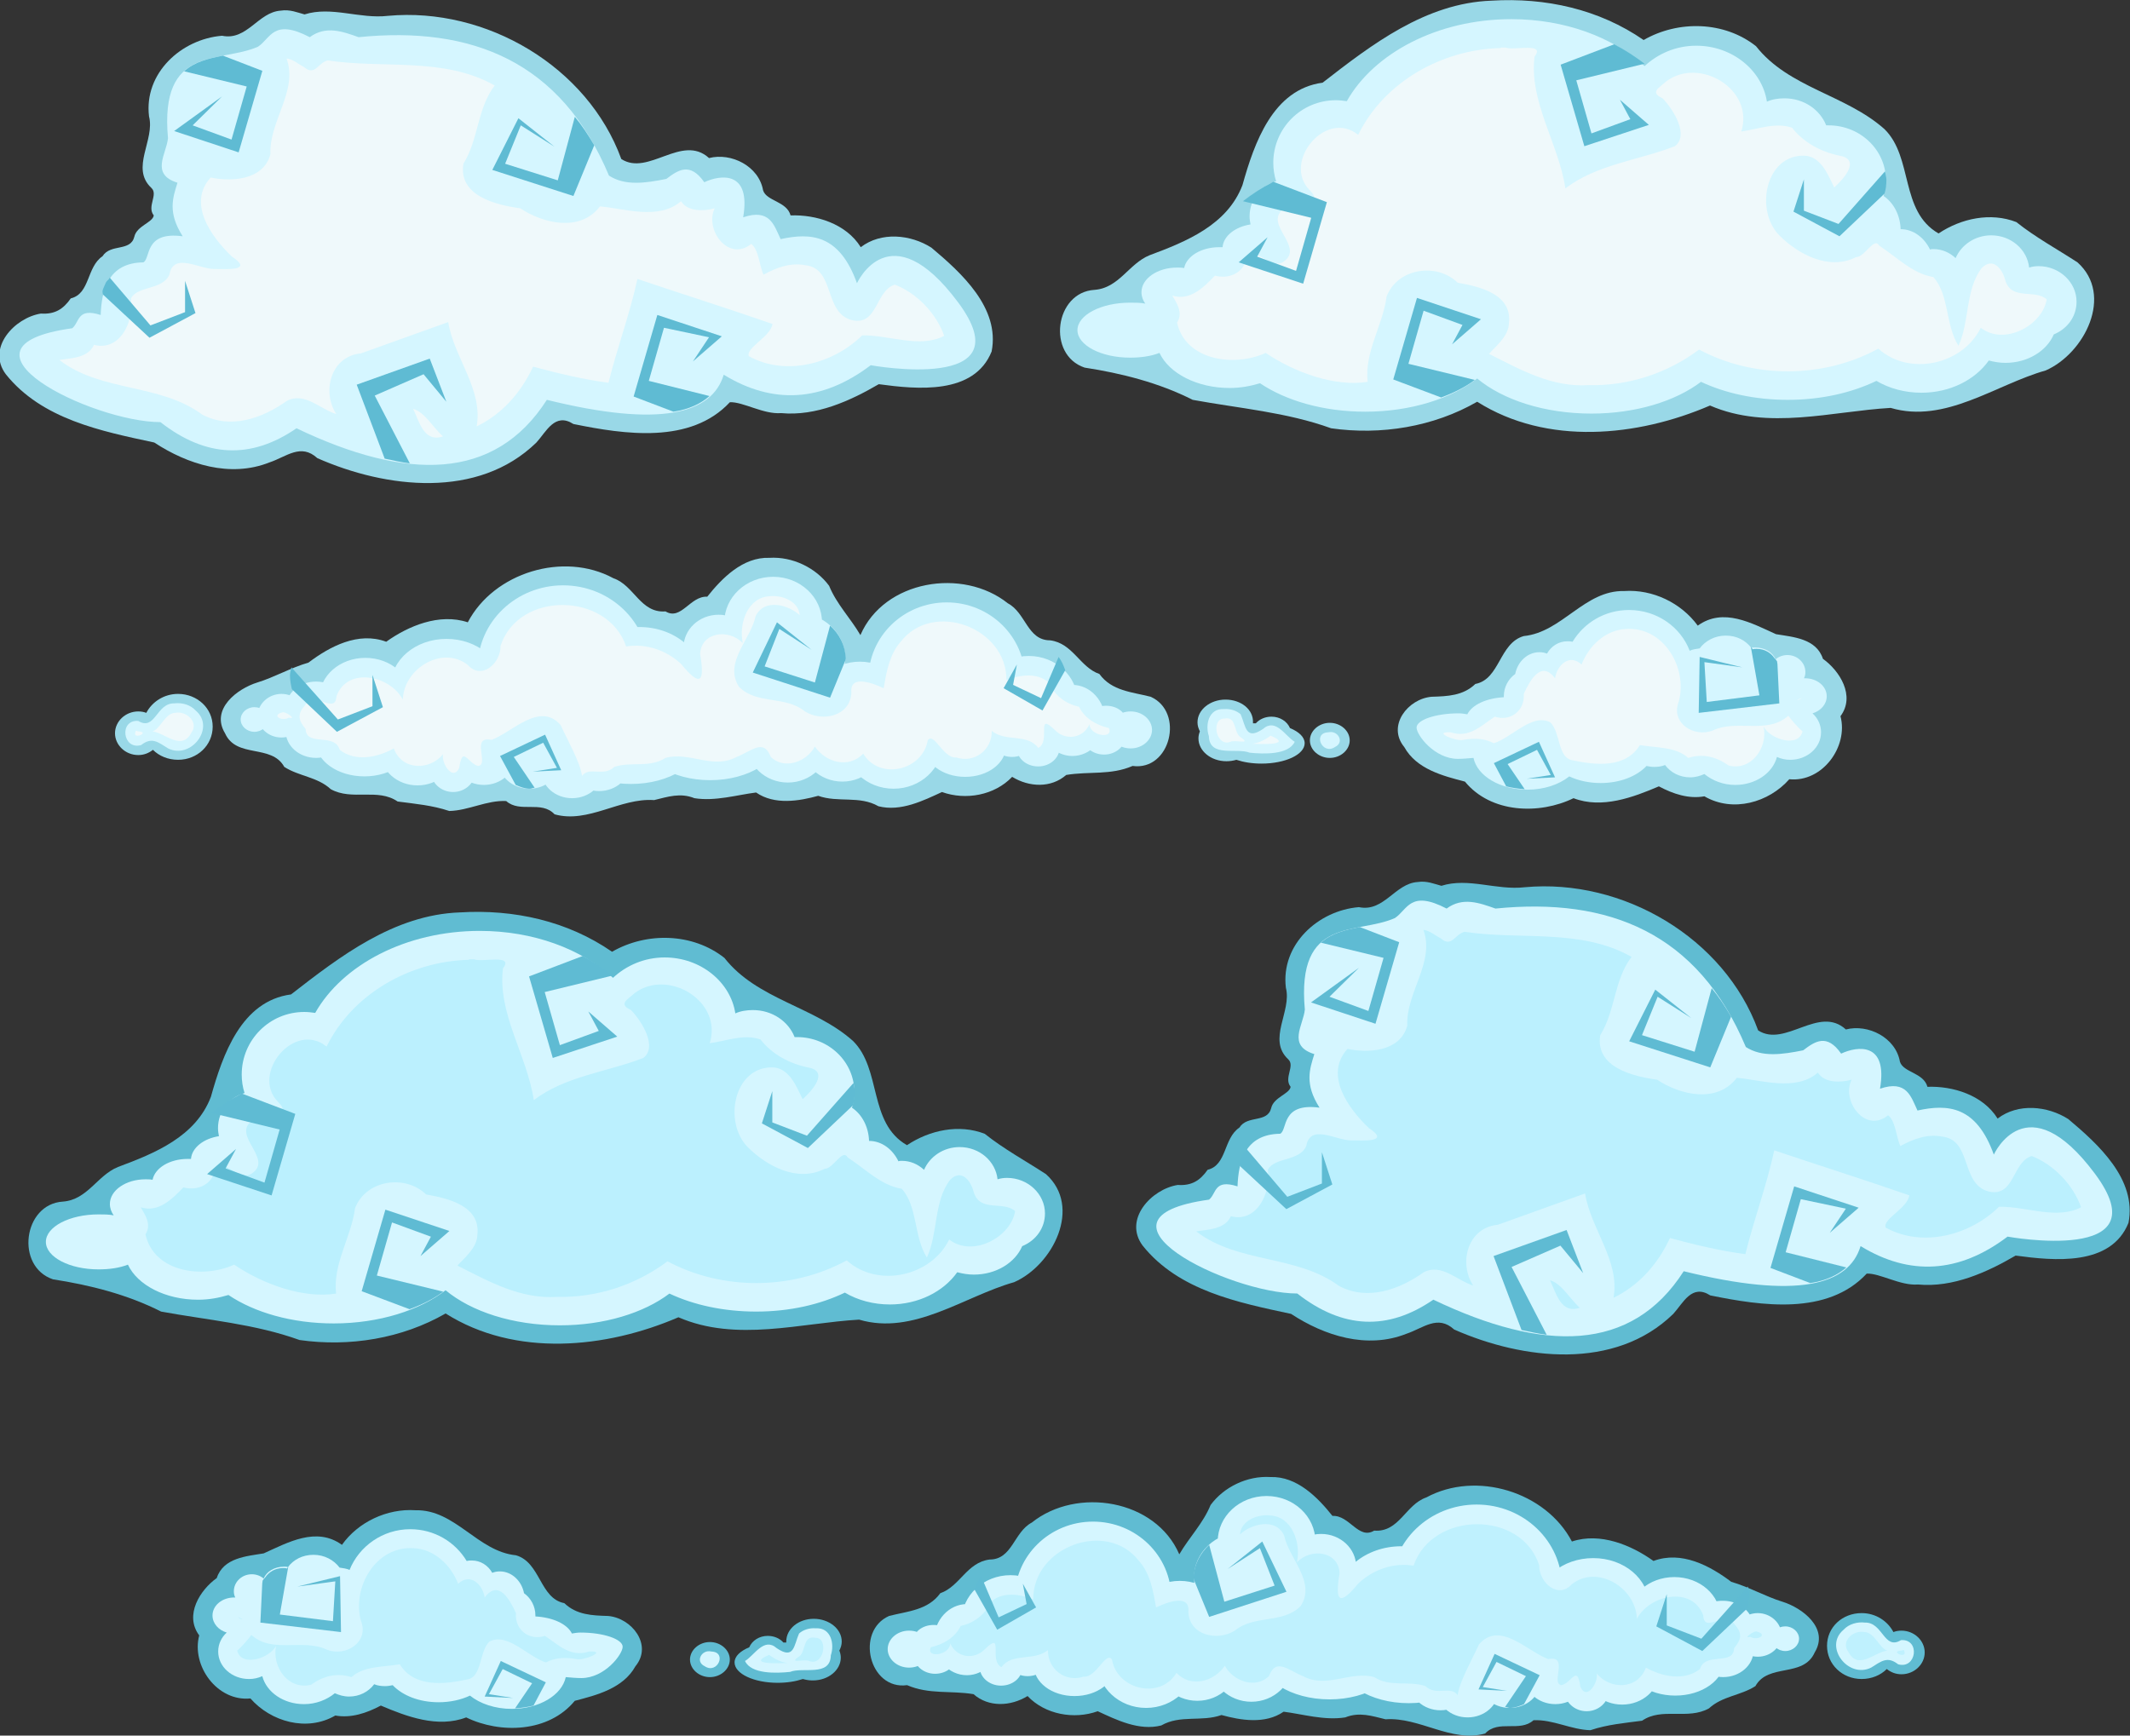 <?xml version="1.0" encoding="utf-8"?>
<!-- Generator: Adobe Illustrator 22.0.0, SVG Export Plug-In . SVG Version: 6.00 Build 0)  -->
<svg version="1.1"
	 id="svg2" inkscape:version="0.48.4 r9939" sodipodi:docname="New document 1" xmlns:cc="http://creativecommons.org/ns#" xmlns:dc="http://purl.org/dc/elements/1.1/" xmlns:inkscape="http://www.inkscape.org/namespaces/inkscape" xmlns:rdf="http://www.w3.org/1999/02/22-rdf-syntax-ns#" xmlns:sodipodi="http://sodipodi.sourceforge.net/DTD/sodipodi-0.dtd" xmlns:svg="http://www.w3.org/2000/svg"
	 xmlns="http://www.w3.org/2000/svg" xmlns:xlink="http://www.w3.org/1999/xlink" x="0px" y="0px" viewBox="0 0 449.2 366.1"
	 style="enable-background:new 0 0 449.2 366.1;" xml:space="preserve">
<rect x="0" y="0" width="449.2" height="366.1" fill="#333333" stroke="none"/>
<style type="text/css">
	.st0{fill:#99D8E7;}
	.st1{fill:#D5F6FF;}
	.st2{fill:#5FBBD3;}
	.st3{fill:#EFF9FB;}
	.st4{fill:#D4F6FF;}
	.st5{fill:#60BCD2;}
	.st6{fill:#BBF0FE;}
	.st7{fill:#BFF1FE;}
</style>
<g id="layer1" inkscape:groupmode="layer" inkscape:label="Layer 1">
	<g id="g4220" transform="translate(-216.173,4.041)">
		<path id="path3007" inkscape:connector-curvature="0" class="st0" d="M530.7-3.9c-13.9,0.5-25.3,9.3-35.6,17.3
			c-10.5,1.4-14.4,12.7-16.9,21.6c-3.2,8.4-11.8,11.9-19.6,14.8c-4.4,1.8-6.4,6.9-11.6,7.3c-8.4,0.5-10.1,13.7-2.1,16.4
			c7.8,1.2,15.7,3.2,22.8,6.8c9.8,1.8,19.8,2.6,29.2,6c10.5,1.5,21.6-0.3,30.8-5.6c14.7,9.3,33.8,7.4,49.1,0.8
			c12.2,5.3,25.8,1.2,38.1,0.5c11.5,3.4,22.1-4.9,32.7-7.9c8.2-3.6,14.4-15.9,6.7-22.8c-4.3-2.8-8.9-5.3-12.9-8.5
			c-5.4-2.1-11.6-0.8-16.4,2.4c-8.2-4.7-5.3-16-11.4-22c-8.2-7.3-20.2-8.7-27.1-17.5c-6.7-5.3-16.4-5.5-23.7-1.3
			C553.4-2.1,542.1-4.6,530.7-3.9z"/>
		<path id="path3261" inkscape:connector-curvature="0" class="st1" d="M534.9,0c-15.6,0-29,7.2-34.7,17.3c-0.7-0.1-1.5-0.2-2.3-0.2
			c-7.3,0-13.2,5.9-13.2,13.2c0,1.3,0.2,2.7,0.6,3.9c-3.2,0.9-5.6,3.8-5.6,7.4c0,0.6,0.1,1.2,0.2,1.7c-3.2,0.5-5.7,2.4-5.9,4.8
			c-0.2,0-0.5,0-0.7,0c-3.8,0-6.9,1.9-7.4,4.4c-0.5-0.1-1-0.1-1.5-0.1c-4.1,0-7.5,2.3-7.5,5.2c0,0.9,0.3,1.7,0.8,2.4
			c-1-0.2-2.1-0.2-3.2-0.2c-6.1,0-11.1,2.6-11.1,5.8s5,5.8,11.1,5.8c2.3,0,4.4-0.3,6.2-1c2,4.3,7.9,7.4,14.8,7.4
			c2.3,0,4.4-0.4,6.4-1c5.5,3.7,13.4,6,22.2,6c9.6,0,18.2-2.8,23.6-7c5.4,4.5,14.2,7.4,24.1,7.4c9.3,0,17.7-2.6,23.1-6.7
			c5.1,2.4,11.4,3.8,18.3,3.8c7.1,0,13.5-1.5,18.7-4c2.7,1.6,6,2.5,9.5,2.5c6,0,11.3-2.7,14.2-6.8c1.1,0.3,2.3,0.5,3.5,0.5
			c4.7,0,8.7-2.5,10.2-6c2.9-1.2,4.8-3.8,4.8-6.9c0-4.1-3.6-7.5-8-7.5c-0.7,0-1.4,0.1-2,0.3c-0.4-3.8-3.8-6.8-8-6.8
			c-3.4,0-6.3,2-7.5,4.8c-1.3-1.2-2.9-1.9-4.7-1.9c-0.2,0-0.5,0-0.7,0.1c-1.2-2.5-3.5-4.3-6.2-4.3c-0.1-3-1.5-5.6-3.6-7
			c0.3-1.1,0.5-2.2,0.5-3.3c0-6.4-5.4-11.6-12.1-11.6c-0.2,0-0.4,0-0.5,0c-1.3-3.3-4.7-5.7-8.8-5.7c-1.3,0-2.6,0.2-3.7,0.7
			c-1-6.6-7.3-11.8-14.9-11.8c-4.3,0-8.1,1.7-10.9,4.3C556.3,3.8,546.2,0,534.9,0z"/>
		<path id="path3296" inkscape:connector-curvature="0" class="st2" d="M527.2,76.1l-14-3.4l3.2-11.2l8.2,3l-2.2,4.1l6.1-5.3
			L515,58.8L510,76l10.1,3.8C522.8,78.8,525.2,77.6,527.2,76.1z"/>
		<path id="path3301" inkscape:connector-curvature="0" class="st2" d="M563.7,9.2l0.1,0L563.7,9.2C563.8,9.2,563.7,9.2,563.7,9.2
			L563.7,9.2z"/>
		<path id="path3299" inkscape:connector-curvature="0" class="st2" d="M556.6,5.3l-11.3,4.3l5,17.2l13.6-4.5l-6.1-5.3l2.2,4.1
			l-8.2,3l-3.2-11.2l14.4-3.5C561,7.9,558.9,6.5,556.6,5.3z"/>
		<path id="path3304" inkscape:connector-curvature="0" class="st2" d="M613.7,32.1l-9.8,11.1l-7.3-2.8v-6.6l-2.2,6.8l9.7,5.2l9.5-9
			c0.3-0.9,0.4-1.9,0.4-2.9C614,33.2,613.8,32.7,613.7,32.1z"/>
		<path id="path3293" inkscape:connector-curvature="0" class="st3" d="M532.6,6.1c-12.3,0.3-24.5,7.1-30,18.3
			c-6.8-5.5-16,5.7-10.3,11.6c3.7,3.6-4,1.3-5.5,4.1c-4.2,3.2,4.7,8,0,11.1c-2.9,1.9-6.5-4.4-7.9-0.1c-1,2.8-4,3.7-6.5,3
			c-2.4,2.5-5.3,5.4-9,4.2c0.8,1.4,2.4,3.6,1,5.7c1.8,8.1,12.2,9.4,18.7,6.4c6.2,4.2,14.7,7.2,21.5,6.1c-0.7-6.3,3.2-11.9,4-18
			c2.3-6,10.6-7.2,15-2.9c4.6,0.8,11.5,2.4,10.8,8.5c0,2.8-3.1,5.2-4.2,6.5c6.7,3.4,13.3,7.1,21,6.6c8.4,0.2,16.6-2.5,23.3-7.5
			c11.6,6.2,26.3,6.1,37.8-0.2c6.5,5.9,17.8,3.4,21.6-4.4c5,3.9,13.1-0.6,13.9-6c-2.5-2.2-7.3,0.3-8.7-3.9c-0.6-2.5-2.6-5.1-5-2.7
			c-3.5,4.6-2.5,11.2-4.9,16.4c-2.8-4.4-1.9-10.7-5.3-14.5c-4.4-0.7-7.8-4.3-11.4-6.6c-1.1-2-3,2.4-4.9,2.4
			c-5.7,2.9-12.2-0.6-16.2-4.6c-5.2-5.3-2.9-17.1,5.4-16.8c3.6,0.2,5.1,4.6,6.2,6.7c2-1.8,5.7-5.9,1.1-6.7c-3.9-0.8-7.6-2.8-10-5.9
			c-3.5-1.2-7.1,0.3-10.7,0.8c2.8-8.9-8.8-15.8-15.8-10.6c-1.5,1.4-3.6,2.3-0.8,3.6c2.4,2.5,5.6,7.8,2.6,10.1
			c-7.7,3-16.4,3.8-23.1,8.9c-1.4-9.4-7.7-18.3-6.5-27.8c2.4-3.1-4.4-1.2-6.1-1.9l-1,0L532.6,6.1L532.6,6.1z M480,49.5
			C480.1,49.4,479.9,49.5,480,49.5z"/>
		<path id="path3299-1" inkscape:connector-curvature="0" class="st2" d="M484.7,34.3l11.3,4.3l-5,17.2l-13.6-4.5l6.1-5.3l-2.2,4.1
			l8.2,3l3.2-11.2l-14.4-3.5C480.2,36.9,482.4,35.5,484.7,34.3z"/>
	</g>
	<g id="g4790" transform="translate(-216.173,4.041)">
		<path id="path3354" inkscape:connector-curvature="0" class="st0" d="M275.4-1.8c-4.8,0.3-7.1,6.4-12.4,5.3
			c-8.6,0.7-16.5,7.9-15.4,17c1.3,5-4,10.9,0.5,15.1c1.5,1.4-1,3.9,0.5,5.8c-0.2,1.5-3.6,2.2-4.1,4.5c-0.8,3.2-5,1.4-6.7,4.1
			c-3.4,2.3-2.6,7.9-6.7,8.9c-1.6,2.3-3.4,3.4-6.3,3.2c-5.6,0.9-11.5,7.3-7.4,12.8c7.6,9.5,20.1,12,31.3,14.4c7,4.6,16,7.5,24.3,4.2
			c3.6-1.2,6.6-4.1,10.1-0.9c14.5,6.4,33.9,8.7,46.2-3.3c2.1-2.3,3.9-6.4,7.8-3.9c10.8,2.2,24.7,4.3,33-4.6
			c2.8-0.1,7.1,2.6,10.8,2.3c7.4,0.7,14.6-2.6,20.6-6.1c8.1,1.1,20.1,2.3,23.8-6.9c1.8-9.2-6.4-16.6-12.7-21.9
			c-4.4-2.8-10.6-3.4-14.9-0.1c-3.1-5-9.5-6.9-14.8-6.7c-0.8-3-5.1-3-5.8-5.3c-0.9-5.1-6.7-8-11.4-6.8c-5.7-5.2-12.8,3.9-18.5,0.2
			c-7.1-19.5-28.5-32.1-49.2-30.2c-6,0.7-11.9-2.1-17.6-0.3C278.9-1.4,277.3-2.1,275.4-1.8L275.4-1.8z"/>
		<path id="path3350" inkscape:connector-curvature="0" sodipodi:nodetypes="ccccccccccsccccccccccc" class="st1" d="M251.6,25.1
			c-1.8-19.8,10.9-15.7,19-19.3c2.7-1.8,3.2-6,10.9-2c3.4-2.5,6.9-1.2,10.3,0c23.9-2.4,42.7,5.1,52.8,29.2c3.4,2.2,7.6,1.6,12.1,0.7
			c2.5-1.9,5-3.6,8,0.7c3.4-1.6,9.9-2.5,8.2,7.4c5.6-1.9,6.5,1.6,7.9,4.6c6.4-1.4,12.4-1,16.1,9.3c0,0,6.9-15.3,21.3,4
			c14.4,19.3-18.4,13.3-18.4,13.3c-10.3,7.8-20.7,8.3-31,2c-2.5,8.3-13.4,11.2-37.3,5.3c-11,17.2-29.6,17.1-52.8,6
			c-9.6,6.6-19.1,6.2-28.7-1.3c-14.4,0-46.7-15.9-18.6-19.8c1.6-1.3,1-4.4,6-2.8c0.2-5.1,1.5-11,9-11.1c1.6-0.8,0.1-6.6,8.3-5.5
			c-3.2-5-2.1-8.1-1.1-11.3C247.8,32.7,251.3,28.4,251.6,25.1L251.6,25.1z"/>
		<path id="path3437" inkscape:connector-curvature="0" class="st3" d="M276.6,8.3c2.5,6.8-3.7,13.2-3.4,20.2
			c-1.5,5.6-8.5,5.8-12.6,4.9c-5,5.5,0.2,12.6,4.5,16.7c4.7,3.1-1.3,2.6-3.8,2.6c-3.1,0-8.6-3.6-9.4,1.2c-1.5,3.3-6.7,2.3-8.1,5
			c0.7,5-2.4,11.2-7.8,9.8c-1.3,2.9-5.2,2.8-7.3,3.2c8.8,6.8,21.2,4.9,30.1,11.5c6,3.2,12.7,0.8,17.9-2.9c3.8-1.9,7,1.8,10.4,2.8
			c-3.1-4.7-1.2-12.2,5.2-12.8c6.1-2.2,12.3-4.4,18.4-6.6c1.2,7.5,7.4,14.2,6,22c5.4-2.6,9.4-7.2,11.9-12.6
			c5.2,1.4,10.6,2.7,15.9,3.4c1.8-7.3,4.5-14.5,6.1-21.9c9.5,3.2,19,6.2,28.5,9.5c-0.5,2.8-5.7,5-5,6.8c7.8,4.3,17.8,1.6,23.9-4.4
			c5.7-0.1,12.2,2.8,17.3,0.1c-1.7-4.8-5.8-9-10.4-10.8c-4.1,1.2-3.6,8.7-9,7.5c-6.1-1.5-3.5-10.9-9.9-11.6c-3.1-0.6-6.1,0.5-8.8,2
			c-0.9-1.9-1-5.3-2.6-6.5c-4.7,3.9-9.9-2.9-7.7-7.5c-2.1,0.6-5.7,0.8-7.1-1.5c-4.7,4.1-12.1,1.5-17.1,1.1c-4.2,5.5-12,3.6-16.8,0.4
			c-5.1-0.7-13.1-2.6-12-9.4c3.2-5.1,2.9-11.7,6.6-16.5c-10.7-6.1-23.6-3.5-35.2-5.3c-2.1,0.5-2.7,3.4-5,1.4
			C279.1,9.5,277.9,8.4,276.6,8.3L276.6,8.3z M303.3,82.2c1.3,2.7,2.3,7.2,6.3,5.8C307.6,86.3,305.8,82.9,303.3,82.2z"/>
		<path id="path3446" inkscape:connector-curvature="0" sodipodi:nodetypes="cccccccccc" class="st2" d="M255,11l13.2,3.2L265,25.4
			l-8.2-3l6.2-6.1l-10.1,7.3l13.6,4.5l5-17.2l-8.3-3.2C260.1,8.3,257.2,9,255,11z"/>
		<path id="path3444" inkscape:connector-curvature="0" class="st2" d="M302.6,93.7l-7.4-14.3l10.3-4.5l4.8,5.8l-3.5-9.1l-15.4,5.5
			l5.9,15.6C299.2,93.1,300.9,93.5,302.6,93.7z"/>
		<path id="path3442" inkscape:connector-curvature="0" sodipodi:nodetypes="ccccccccccc" class="st2" d="M365.8,79.5L353,76.3
			l3.2-11.2l9.5,2l-3.4,5.1l6.1-5.3l-13.6-4.5l-5,17.2l8.4,3.2c0,0,0,0,0,0C361.5,82.3,364,81.1,365.8,79.5L365.8,79.5z"/>
		<path id="path3440" inkscape:connector-curvature="0" sodipodi:nodetypes="cccccccccc" class="st2" d="M337.4,20.6L333.8,34
			l-11.1-3.5l3.3-8.1l7.1,4.5l-7.6-6L320,31.8l17.1,5.5l4.4-10.7C340.2,24.4,338.9,22.4,337.4,20.6z"/>
		<path id="path3304-1" inkscape:connector-curvature="0" sodipodi:nodetypes="cccccccsc" class="st2" d="M239.3,54.5l8.6,10.1
			l7.3-2.8v-6.6l2.2,6.8l-9.7,5.2l-9.8-9.1c-0.3-0.9,0.1-1.3,0.5-2.3C238.7,55,239.2,55,239.3,54.5z"/>
	</g>
	<g id="g4727" transform="translate(-174.756,7.071)">
		<g id="g4209" transform="translate(60.609,-20.203)">
			<path id="path4087" inkscape:connector-curvature="0" class="st0" d="M276.4,130.8c-5.6-0.2-10,4.3-13.1,8.2
				c-3.6-0.2-5.5,5.1-8.8,3.1c-5.3,0.4-6.6-5.5-11-7c-10.5-5.7-25.2-1.2-30.7,9.3c-6-2-12.6,0.8-17.2,4.1c-5.9-2.2-11.9,1-16.4,4.4
				c-3.8,1.1-7.2,3.1-10.8,4.2c-4.2,1.3-9.9,5.6-6.8,10.7c2.4,5.4,9.8,2.2,12.5,7.1c3.1,2,7,2.1,9.8,4.7c4.5,2.5,9.9-0.3,14.1,2.6
				c3.8,0.5,7.3,0.8,10.9,2c4.1-0.1,7.9-2.3,12-2.1c2.9,2.6,7.4-0.2,10.2,2.8c7.1,2,13.8-3.5,21-3c2.9-0.7,5.5-1.6,8.5-0.4
				c4.4,0.7,9-0.7,13-1.2c3.9,2.7,9.1,1.8,13.1,0.7c4.2,1.5,8.7-0.1,12.7,2.2c4.7,1.2,9.5-1.2,13.4-3c5,1.8,11.1,0.7,14.8-3.2
				c3.6,2.2,8.2,2.4,11.4-0.4c4.8-0.8,9.4,0.1,14-1.9c8,1.1,11-11.4,3.8-14.6c-3.9-1-8.2-1.2-10.8-4.8c-4.1-1.4-5.6-6.5-10.4-7.1
				c-4.8,0-5.1-5.8-8.9-7.8c-9.5-7.6-26.1-4.9-31.1,6.7c-2.1-3.6-5-6.5-6.6-10.4C286.2,132.9,281.3,130.5,276.4,130.8L276.4,130.8z"
				/>
			<path id="rect4049" inkscape:connector-curvature="0" class="st1" d="M257.6,152.5h29.8v15.7h-29.8V152.5z M192.4,160.3h36.1
				v12.9h-36.1V160.3z M187.2,167.4c0,3.1-2.9,5.6-6.4,5.6s-6.4-2.5-6.4-5.6s2.9-5.6,6.4-5.6S187.2,164.3,187.2,167.4z M170.7,164.9
				c0,1.4-1.3,2.6-2.9,2.6c-1.6,0-2.9-1.2-2.9-2.6s1.3-2.6,2.9-2.6C169.4,162.3,170.7,163.4,170.7,164.9z M178.5,164.1
				c0,2.6-2.3,4.6-5,4.6c-2.8,0-5-2.1-5-4.6s2.3-4.6,5-4.6S178.5,161.5,178.5,164.1z M187.2,162.5c0,3.1-2.9,5.6-6.4,5.6
				s-6.4-2.5-6.4-5.6s2.9-5.6,6.4-5.6S187.2,159.3,187.2,162.5z M200.9,160.4c0,4.7-4.3,8.5-9.7,8.5c-5.4,0-9.7-3.8-9.7-8.5
				s4.3-8.5,9.7-8.5S200.9,155.7,200.9,160.4z M273.1,149.7c0,3.8-3.3,6.9-7.4,6.9c-4.1,0-7.4-3.1-7.4-6.9s3.3-6.9,7.4-6.9
				C269.8,142.8,273.1,145.9,273.1,149.7z M262.5,156.8c0,6.3-6.2,11.4-13.7,11.4c-7.6,0-13.7-5.1-13.7-11.4
				c0-6.3,6.2-11.4,13.7-11.4C256.4,145.3,262.5,150.5,262.5,156.8z M250.9,153.9c0,9.5-8.1,17.3-18,17.3c-10,0-18-7.7-18-17.3
				s8.1-17.3,18-17.3C242.8,136.6,250.9,144.3,250.9,153.9z M220,157.7c0,5.4-5.2,9.8-11.7,9.8s-11.7-4.4-11.7-9.8s5.2-9.8,11.7-9.8
				S220,152.2,220,157.7z M201.3,169.5c0,4.1-4.6,7.4-10.3,7.4s-10.3-3.3-10.3-7.4c0-4.1,4.6-7.4,10.3-7.4S201.3,165.4,201.3,169.5z
				 M210,171.8c0,3.9-3.5,7-7.8,7s-7.8-3.1-7.8-7c0-3.9,3.5-7,7.8-7S210,167.9,210,171.8z M214.4,175.8c0,2.4-2.1,4.4-4.7,4.4
				s-4.7-2-4.7-4.4s2.1-4.4,4.7-4.4C212.3,171.5,214.4,173.4,214.4,175.8z M222.7,172.9c0,3.2-2.9,5.8-6.5,5.8s-6.5-2.6-6.5-5.8
				s2.9-5.8,6.5-5.8C219.8,167.2,222.7,169.8,222.7,172.9z M232.3,173.7c0,3.2-2.9,5.8-6.5,5.8s-6.5-2.6-6.5-5.8s2.9-5.8,6.5-5.8
				C229.4,167.9,232.3,170.5,232.3,173.7z M247,174.2c0,3.2-2.9,5.8-6.5,5.8s-6.5-2.6-6.5-5.8s2.9-5.8,6.5-5.8
				C244,168.4,247,171,247,174.2z M241.3,175.7c0,3.2-2.9,5.8-6.5,5.8s-6.5-2.6-6.5-5.8s2.9-5.8,6.5-5.8
				C238.4,170,241.3,172.5,241.3,175.7z M262,169.2c0,5.1-6.6,9.3-14.8,9.3s-14.8-4.2-14.8-9.3c0-5.1,6.6-9.3,14.8-9.3
				C255.4,159.9,262,164,262,169.2z M278.7,168.4c0,5.1-6.6,9.3-14.8,9.3c-8.1,0-14.8-4.2-14.8-9.3c0-5.1,6.6-9.3,14.8-9.3
				C272.1,159.1,278.7,163.3,278.7,168.4z M289,169.9c0,4.6-3.9,8.3-8.7,8.3s-8.7-3.7-8.7-8.3s3.9-8.3,8.7-8.3S289,165.3,289,169.9z
				 M300.5,169.7c0,4.6-3.9,8.3-8.7,8.3c-4.8,0-8.7-3.7-8.7-8.3s3.9-8.3,8.7-8.3C296.6,161.4,300.5,165.1,300.5,169.7z M312.9,169.9
				c0,5.3-4.6,9.6-10.3,9.6s-10.3-4.3-10.3-9.6s4.6-9.6,10.3-9.6S312.9,164.6,312.9,169.9z M326.3,170.5c0,3.6-3.8,6.5-8.6,6.5
				s-8.6-2.9-8.6-6.5c0-3.6,3.8-6.5,8.6-6.5C322.4,164,326.3,166.9,326.3,170.5z M332.1,168.9c0,2.1-2,3.9-4.5,3.9s-4.5-1.7-4.5-3.9
				s2-3.9,4.5-3.9S332.1,166.8,332.1,168.9z M337.6,170.9c0,2.1-2,3.9-4.5,3.9s-4.5-1.7-4.5-3.9s2-3.9,4.5-3.9
				S337.6,168.8,337.6,170.9z M351.5,168.4c0,2.1-2,3.9-4.5,3.9s-4.5-1.7-4.5-3.9s2-3.9,4.5-3.9S351.5,166.3,351.5,168.4z
				 M357.1,167.1c0,2.1-2,3.9-4.5,3.9s-4.5-1.7-4.5-3.9s2-3.9,4.5-3.9S357.1,165,357.1,167.1z M351.7,165.4c0,1.9-1.9,3.4-4.3,3.4
				s-4.3-1.5-4.3-3.4s1.9-3.4,4.3-3.4S351.7,163.5,351.7,165.4z M347.2,165.1c0,4.2-3.1,7.5-6.9,7.5c-3.8,0-6.9-3.4-6.9-7.5
				s3.1-7.5,6.9-7.5S347.2,161,347.2,165.1z M341.4,161.1c0,5.3-4.6,9.6-10.3,9.6s-10.3-4.3-10.3-9.6s4.6-9.6,10.3-9.6
				S341.4,155.8,341.4,161.1z M330.3,156.3c0,8.9-7.4,16.1-16.5,16.1s-16.5-7.2-16.5-16.1s7.4-16.1,16.5-16.1
				S330.3,147.4,330.3,156.3L330.3,156.3z M305.8,162.3c0,5.3-4.6,9.6-10.3,9.6s-10.3-4.3-10.3-9.6s4.6-9.6,10.3-9.6
				S305.8,157.1,305.8,162.3z M292.4,152c0,5.3-4.6,9.6-10.3,9.6s-10.3-4.3-10.3-9.6s4.6-9.6,10.3-9.6S292.4,146.7,292.4,152z
				 M287.5,144.4c0,5.3-4.6,9.6-10.3,9.6s-10.3-4.3-10.3-9.6s4.6-9.6,10.3-9.6S287.5,139.1,287.5,144.4z"/>
			<path id="path4172" inkscape:connector-curvature="0" class="st2" d="M226.9,179.3l-4.4-6.5l6.2-3l2.9,5.3l-5.1,0.8l6-0.3
				l-3.4-7.5l-9.5,4.5l3.3,6.1c0.9,0.4,1.9,0.8,3,0.8C226.2,179.5,226.5,179.3,226.9,179.3z"/>
			<path id="path4170" inkscape:connector-curvature="0" class="st2" d="M289.2,145.1l-3.2,12l-10.6-3.4l3.1-7.9l6.8,4.4l-7.3-5.8
				l-5.1,10.6l16.3,5.3l3.2-7.8c0-0.2,0.1-0.3,0.1-0.5C292.4,149.3,291.2,146.9,289.2,145.1z"/>
			<path id="path4167" inkscape:connector-curvature="0" class="st3" d="M276.5,138.9c-4.7,0.2-6.6,5.8-5.7,9.9
				c-2.9-3.1-8.8-2.4-9,2.3c1,5.9,0.1,7.1-4,2.1c-3.1-2.9-7.4-4.4-11.6-3.7c-3.9-11.5-22.7-11.8-26.5-0.1c0.1,3.5-3.9,7.3-6.9,4
				c-5.3-4.2-13.5,0.7-13.7,7.3c-2.7-5.1-11.7-7-14-0.7c-0.2,4-4.7-1.4-6.7,2c-1.7,1.9-1.2,3.2,0.2,4.9c0.1,3.8,6.1,0.7,7.2,4.4
				c3.3,2.6,8,1.6,11.4-0.3c1.7,4.7,7.6,4.7,10.4,1.2c-0.5,1.7,2,5.9,3.4,2.9c0.7-4.9,1.8-0.9,4-0.4c2.4-0.3-1.7-6.4,2.8-5.5
				c4.4-1.6,10.2-8.2,14.6-3.1c1.5,3.3,4.1,7.8,4.5,10.7c1.5-2.1,4.5,0.3,6.8-1.9c3.5-1.2,7.4,0.3,10.8-1.9c5-1.4,10,2.5,15-0.2
				c3.1-1.2,5.7-4,7.2,0c2.9,2.8,7.6,1,9.3-2.2c2.3,3.4,7.2,4.7,10.2,1.5c3.4,5.7,12.5,3.6,13.6-2.8c1.3-1.9,3.3,3.9,6,3.6
				c3.8,1.3,7.6-1.6,7.5-5.6c2.9,2.4,7.6,0.5,9.8,3.6c2.8-1.4-0.7-7.9,3.6-3.7c2.2,2.2,5.9,1.7,7.2-1.3c0.1,2.5,5.2,3.2,4.1,0.8
				c-2.6-0.6-5.1-2-6.3-4.5c-2.9-0.6-5.2-2.5-6.4-5.1c-2.5-2.2-6.1-1.6-8.9-0.5c0.1-11.1-15.5-16.9-22.3-8.1c-2.4,2.7-3,6.4-3.6,9.8
				c-1.9-0.9-7.2-3.1-6.8,0.9c-0.2,5-6.1,6.3-9.8,4c-4.1-3.4-10.2-1.4-13.9-5.2c-3.3-5.1,2.5-10,3.5-14.9c1.9-3.9,7.1-2.3,9.3-0.2
				C282.6,140,279.1,138.6,276.5,138.9L276.5,138.9z M173.7,163.4c-2.4,0.6-0.2,2,1.4,1.1C176.9,165,174.3,163.1,173.7,163.4z
				 M172.8,163.9C172.8,163.9,172.7,163.9,172.8,163.9z"/>
			<path id="path3304-1-3" inkscape:connector-curvature="0" class="st2" d="M337.4,151.7l-3.7,8.7l-5.9-2.8l0.8-4.3l-2.8,5l8.2,4.7
				l4.8-8.5C338.4,153.4,338,152.5,337.4,151.7z M175.6,153.9c-0.1,0.6-0.3,1.1-0.3,1.7c0,1,0.2,2,0.4,2.9l9.5,9l9.7-5.2l-2.2-6.8
				v6.6l-7.3,2.8L175.6,153.9z"/>
			<path id="path4196" inkscape:connector-curvature="0" class="st0" d="M151.7,159.5c-3,0-5.5,1.7-6.7,4c-0.5-0.2-1.1-0.3-1.7-0.3
				c-2.7,0-4.9,2.1-4.9,4.6s2.2,4.6,4.9,4.6c1.2,0,2.2-0.4,3.1-1.1c1.3,1.3,3.2,2.1,5.3,2.1c4.1,0,7.3-3.1,7.3-7
				S155.7,159.5,151.7,159.5z"/>
			<path id="path4205" inkscape:connector-curvature="0" class="st4" d="M150.9,161.5c-3.8-0.1-4,5.9-7.6,3.7
				c-4.1-0.3-3.3,6.2,0.6,5.1c2.3-1.8,3.6-0.6,5.7,0.7c4.8,2.4,10.1-4.4,5.8-8C154.3,161.8,152.6,161.3,150.9,161.5z M141.1,169.5
				C141,169.5,141.2,169.5,141.1,169.5z"/>
			<path id="path4201" inkscape:connector-curvature="0" class="st3" d="M151.1,163.5c-2.1,0-3.2,3.5-4.8,3.9
				c2.8,0.4,6.1,4.2,8.2,0.3C156.2,165.4,153.3,163,151.1,163.5z M142.8,167.3c-1.1,2.2,3.4,0.2,0.4,0.1
				C143.2,167.4,142.9,167.2,142.8,167.3z"/>
		</g>
		<path id="path4254" inkscape:connector-curvature="0" class="st0" d="M433.2,140.5c-3.2,0-5.9,2.1-5.9,4.8c0,0.7,0.2,1.3,0.5,1.9
			c-0.2,0.5-0.3,1-0.3,1.5c0,2.6,2.6,4.8,5.9,4.8c0.7,0,1.4-0.1,2.1-0.3c1.5,0.5,3.3,0.8,5.3,0.8c5,0,9.1-1.9,9.1-4.3
			c0-1.3-1.2-2.4-3.1-3.2c-0.6-1.4-2.1-2.4-3.9-2.4c-1.3,0-2.5,0.5-3.3,1.4c-0.2,0-0.4,0-0.6,0c0-0.1,0-0.1,0-0.2
			C439.1,142.6,436.5,140.5,433.2,140.5L433.2,140.5z M455.2,145.4c-2.3,0-4.2,1.7-4.2,3.7s1.9,3.7,4.2,3.7s4.2-1.7,4.2-3.7
			S457.5,145.4,455.2,145.4z"/>
		<path id="path4344" inkscape:connector-curvature="0" class="st1" d="M432.9,142.5c-3.3-0.2-4,3.4-3.2,5.7
			c0.1,4.6,5.9,2.4,8.6,3.5c2.9,0.3,8.2,0.5,9.5-2.3c-2-1.2-4-5.1-6.7-2.7c-3.7,2.5-3.6-0.6-4.7-3.1
			C435.5,142.8,434.2,142.4,432.9,142.5z M454.9,147.4c-3.4,0.1-1.3,4.9,1.4,3.1C458.4,149.5,456.9,146.9,454.9,147.4z"/>
		<path id="path4348" inkscape:connector-curvature="0" class="st3" d="M433,144.5c-3-0.1-1.8,6.4,1.5,4.8c1.6-0.2,4.2,0.7,1.7-1
			C434.9,147.1,435.5,144,433,144.5z M442.7,148.1c-1.1,0.9-2.8,1.7-4,1.7C440.5,149.9,447.7,150.2,442.7,148.1z"/>
		<g id="g4720">
			<path id="path4632" inkscape:connector-curvature="0" class="st0" d="M517.3,117.6c-8.4-0.2-13.1,8.7-21.2,9.5
				c-5.2,1.5-5,9.1-10.2,10.1c-2.6,2.5-5.9,2.6-9.2,2.7c-5,0.4-9.5,6.1-5.8,10.6c2.6,4.7,8.2,6.1,12.8,7.3c5.5,6.7,15.7,7,22.9,3.5
				c6,2.3,12.6-0.2,18-2.5c3,1.6,6.3,2.7,9.6,2.1c6,3.5,13.6,1.3,17.9-3.6c7,0.7,12.5-6.9,10.8-13.3c3.2-4.3-0.2-9.6-3.7-12.1
				c-1.4-4.3-6.3-4.6-9.9-5.2c-5.1-2.3-11.1-5.7-16.5-1.8C529.3,120.1,523.3,117.2,517.3,117.6z"/>
			<path id="path4352" inkscape:connector-curvature="0" class="st1" d="M518.3,121.6c-5.1,0-9.5,2.7-11.9,6.7
				c-0.4-0.1-0.7-0.1-1.1-0.1c-1.8,0-3.4,1-4.3,2.6c-0.5-0.2-1-0.3-1.6-0.3c-2.5,0-4.6,2-5.1,4.6c-1.4,1-2.4,2.7-2.4,4.7
				c0,0.1,0,0.1,0,0.2c-3.7,0.2-6.7,1.6-7.7,3.6c-0.6-0.1-1.2-0.2-1.8-0.2c-4.9,0-8.9,1.4-8.9,3s3.8,6.6,8.7,6.6
				c1,0,2.2-0.1,3.3-0.2c0.8,3.8,5.6,6.7,11.4,6.7c3.5,0,6.7-1.1,8.8-2.8c1.9,0.9,4.2,1.4,6.6,1.4c4.1,0,7.6-1.4,9.7-3.6
				c0.5,0.1,1,0.2,1.6,0.2c0.8,0,1.6-0.1,2.3-0.4c1.2,1.6,3.1,2.6,5.3,2.6c1.1,0,2.1-0.3,3-0.7c1.7,1.4,4,2.3,6.5,2.3
				c4.3,0,7.9-2.5,8.8-5.9c0.9,0.4,1.8,0.6,2.8,0.6c3.6,0,6.5-2.6,6.5-5.8c0-1.6-0.7-3-1.8-4c1.7-0.5,3-1.9,3-3.6
				c0-2.1-2-3.8-4.6-3.8c-0.1,0-0.1,0-0.2,0c0.2-0.4,0.3-0.8,0.3-1.3c0-2-1.7-3.6-3.8-3.6c-1,0-1.9,0.4-2.5,0.9
				c-0.6-1.5-2.3-2.5-4.3-2.5c-0.3,0-0.6,0-0.8,0.1c-1.2-1.6-3.1-2.6-5.4-2.6c-2.3,0-4.3,1.1-5.5,2.7c-0.7,0.1-1.5,0.2-2.1,0.5
				C529.2,125.2,524.2,121.6,518.3,121.6L518.3,121.6z"/>
			<path id="path4665" inkscape:connector-curvature="0" class="st2" d="M496.3,159.4l-3.6-5.3l6.2-3l2.9,5.3l-5.1,0.8l6-0.3
				l-3.4-7.5l-9.5,4.5l2.6,4.9C493.6,159.1,494.9,159.3,496.3,159.4z"/>
			<path id="path4663" inkscape:connector-curvature="0" class="st2" d="M544,129.4l1.8,10.2l-11.1,1.4l-0.5-8.4l8,1.1l-9-2.2
				l-0.2,11.8l17-2l-0.4-8.4c-0.1-0.2,0-0.4-0.1-0.5c-0.1-0.2-0.3-0.4-0.5-0.6c-0.8-1.2-2.1-2-3.8-2c-0.3,0-0.6,0-0.8,0.1
				C544.2,129.6,544.1,129.5,544,129.4z"/>
			<path id="path4659" inkscape:connector-curvature="0" class="st3" d="M517.7,125.6c-4.4,0.2-7.9,3.6-9.4,7.5
				c-2.6-2.4-5.2,0.2-5.6,2.9c-3-4-5.4,0.7-6.6,3.3c0.3,3.5-2.8,5.9-6.1,4.8c-2.9,1.9-5.4,4.6-9.3,3.3c-4.1-0.2,1.2,2,2.6,1.6
				c2.8-0.5,4.7-0.2,6.5,0.7c3.8-1.2,8.1-6.4,11.9-4.4c2.2,2.1,1.5,7.5,4.7,8c4.7,1,11.1,1.8,14.2-3.2c3.5,0.6,7.5,0.3,10.2,2.7
				c3.1-1,6-0.2,8.5,1.6c4.7,1.2,8.3-3.6,7.4-8.2c1.3,2.6,7.3,4.6,8.2,1c-1-0.8-2.6-2.7-3-3.3c-4.4,4-10.8,0.7-15.9,3.1
				c-4,1.6-9-1.6-7.2-6.1C530.7,133.9,525.7,125.1,517.7,125.6z M554.3,140.3C552.6,141.3,555.7,139.8,554.3,140.3z"/>
		</g>
	</g>
	<g id="g4220-4" transform="translate(-433.725,196.361)">
		<path id="path3007-4" inkscape:connector-curvature="0" class="st5" d="M530.7-3.9c-13.9,0.5-25.3,9.3-35.6,17.3
			c-10.5,1.4-14.4,12.7-16.9,21.6c-3.2,8.4-11.8,11.9-19.6,14.8c-4.4,1.8-6.4,6.9-11.6,7.3c-8.4,0.5-10.1,13.7-2.1,16.4
			c7.8,1.2,15.7,3.2,22.8,6.8c9.8,1.8,19.8,2.6,29.2,6c10.5,1.5,21.6-0.3,30.8-5.6c14.7,9.3,33.8,7.4,49.1,0.8
			c12.2,5.3,25.8,1.2,38.1,0.5c11.5,3.4,22.1-4.9,32.7-7.9c8.2-3.6,14.4-15.9,6.7-22.8c-4.3-2.8-8.9-5.3-12.9-8.5
			c-5.4-2.1-11.6-0.8-16.4,2.4c-8.2-4.7-5.3-16-11.4-22c-8.2-7.3-20.2-8.7-27.1-17.5c-6.7-5.3-16.4-5.5-23.7-1.3
			C553.4-2.1,542.1-4.6,530.7-3.9z"/>
		<path id="path3261-6" inkscape:connector-curvature="0" class="st1" d="M534.9,0c-15.6,0-29,7.2-34.7,17.3
			c-0.7-0.1-1.5-0.2-2.3-0.2c-7.3,0-13.2,5.9-13.2,13.2c0,1.3,0.2,2.7,0.6,3.9c-3.2,0.9-5.6,3.8-5.6,7.4c0,0.6,0.1,1.2,0.2,1.7
			c-3.2,0.5-5.7,2.4-5.9,4.8c-0.2,0-0.5,0-0.7,0c-3.8,0-6.9,1.9-7.4,4.4c-0.5-0.1-1-0.1-1.5-0.1c-4.1,0-7.5,2.3-7.5,5.2
			c0,0.9,0.3,1.7,0.8,2.4c-1-0.2-2.1-0.2-3.2-0.2c-6.1,0-11.1,2.6-11.1,5.8s5,5.8,11.1,5.8c2.3,0,4.4-0.3,6.2-1
			c2,4.3,7.9,7.4,14.8,7.4c2.3,0,4.4-0.4,6.4-1c5.5,3.7,13.4,6,22.2,6c9.6,0,18.2-2.8,23.6-7c5.4,4.5,14.2,7.4,24.1,7.4
			c9.3,0,17.7-2.6,23.1-6.7c5.1,2.4,11.4,3.8,18.3,3.8c7.1,0,13.5-1.5,18.7-4c2.7,1.6,6,2.5,9.5,2.5c6,0,11.3-2.7,14.2-6.8
			c1.1,0.3,2.3,0.5,3.5,0.5c4.7,0,8.7-2.5,10.2-6c2.9-1.2,4.8-3.8,4.8-6.9c0-4.1-3.6-7.5-8-7.5c-0.7,0-1.4,0.1-2,0.3
			c-0.4-3.8-3.8-6.8-8-6.8c-3.4,0-6.3,2-7.5,4.8c-1.3-1.2-2.9-1.9-4.7-1.9c-0.2,0-0.5,0-0.7,0.1c-1.2-2.5-3.5-4.3-6.2-4.3
			c-0.1-3-1.5-5.6-3.6-7c0.3-1.1,0.5-2.2,0.5-3.3c0-6.4-5.4-11.6-12.1-11.6c-0.2,0-0.4,0-0.5,0c-1.3-3.3-4.7-5.7-8.8-5.7
			c-1.3,0-2.6,0.2-3.7,0.7c-1-6.6-7.3-11.8-14.9-11.8c-4.3,0-8.1,1.7-10.9,4.3C556.3,3.8,546.2,0,534.9,0z"/>
		<path id="path3296-0" inkscape:connector-curvature="0" class="st2" d="M527.2,76.1l-14-3.4l3.2-11.2l8.2,3l-2.2,4.1l6.1-5.3
			L515,58.8L510,76l10.1,3.8C522.8,78.8,525.2,77.6,527.2,76.1z"/>
		<path id="path3301-6" inkscape:connector-curvature="0" class="st2" d="M563.7,9.2l0.1,0L563.7,9.2C563.8,9.2,563.7,9.2,563.7,9.2
			L563.7,9.2z"/>
		<path id="path3299-6" inkscape:connector-curvature="0" class="st2" d="M556.6,5.3l-11.3,4.3l5,17.2l13.6-4.5l-6.1-5.3l2.2,4.1
			l-8.2,3l-3.2-11.2l14.4-3.5C561,7.9,558.9,6.5,556.6,5.3z"/>
		<path id="path3304-18" inkscape:connector-curvature="0" class="st2" d="M613.7,32.1l-9.8,11.1l-7.3-2.8v-6.6l-2.2,6.8l9.7,5.2
			l9.5-9c0.3-0.9,0.4-1.9,0.4-2.9C614,33.2,613.8,32.7,613.7,32.1z"/>
		<path id="path3293-4" inkscape:connector-curvature="0" class="st6" d="M532.6,6.1c-12.3,0.3-24.5,7.1-30,18.3
			c-6.8-5.5-16,5.7-10.3,11.6c3.7,3.6-4,1.3-5.5,4.1c-4.2,3.2,4.7,8,0,11.1c-2.9,1.9-6.5-4.4-7.9-0.1c-1,2.8-4,3.7-6.5,3
			c-2.4,2.5-5.3,5.4-9,4.2c0.8,1.4,2.4,3.6,1,5.7c1.8,8.1,12.2,9.4,18.7,6.4c6.2,4.2,14.7,7.2,21.5,6.1c-0.7-6.3,3.2-11.9,4-18
			c2.3-6,10.6-7.2,15-2.9c4.6,0.8,11.5,2.4,10.8,8.5c0,2.8-3.1,5.2-4.2,6.5c6.7,3.4,13.3,7.1,21,6.6c8.4,0.2,16.6-2.5,23.3-7.5
			c11.6,6.2,26.3,6.1,37.8-0.2c6.5,5.9,17.8,3.4,21.6-4.4c5,3.9,13.1-0.6,13.9-6c-2.5-2.2-7.3,0.3-8.7-3.9c-0.6-2.5-2.6-5.1-5-2.7
			c-3.5,4.6-2.5,11.2-4.9,16.4c-2.8-4.4-1.9-10.7-5.3-14.5c-4.4-0.7-7.8-4.3-11.4-6.6c-1.1-2-3,2.4-4.9,2.4
			c-5.7,2.9-12.2-0.6-16.2-4.6c-5.2-5.3-2.9-17.1,5.4-16.8c3.6,0.2,5.1,4.6,6.2,6.7c2-1.8,5.7-5.9,1.1-6.7c-3.9-0.8-7.6-2.8-10-5.9
			c-3.5-1.2-7.1,0.3-10.7,0.8c2.8-8.9-8.8-15.8-15.8-10.6c-1.5,1.4-3.6,2.3-0.8,3.6c2.4,2.5,5.6,7.8,2.6,10.1
			c-7.7,3-16.4,3.8-23.1,8.9c-1.4-9.4-7.7-18.3-6.5-27.8c2.4-3.1-4.4-1.2-6.1-1.9l-1,0L532.6,6.1L532.6,6.1z M480,49.5
			C480.1,49.4,479.9,49.5,480,49.5z"/>
		<path id="path3299-1-9" inkscape:connector-curvature="0" class="st2" d="M484.7,34.3l11.3,4.3l-5,17.2l-13.6-4.5l6.1-5.3
			l-2.2,4.1l8.2,3l3.2-11.2l-14.4-3.5C480.2,36.9,482.4,35.5,484.7,34.3z"/>
	</g>
	<g id="g4790-6" transform="translate(23.58,187.85)">
		<path id="path3354-3" inkscape:connector-curvature="0" class="st5" d="M275.4-1.8c-4.8,0.3-7.1,6.4-12.4,5.3
			c-8.6,0.7-16.5,7.9-15.4,17c1.3,5-4,10.9,0.5,15.1c1.5,1.4-1,3.9,0.5,5.8c-0.2,1.5-3.6,2.2-4.1,4.5c-0.8,3.2-5,1.4-6.7,4.1
			c-3.4,2.3-2.6,7.9-6.7,8.9c-1.6,2.3-3.4,3.4-6.3,3.2c-5.6,0.9-11.5,7.3-7.4,12.8c7.6,9.5,20.1,12,31.3,14.4c7,4.6,16,7.5,24.3,4.2
			c3.6-1.2,6.6-4.1,10.1-0.9c14.5,6.4,33.9,8.7,46.2-3.3c2.1-2.3,3.9-6.4,7.8-3.9c10.8,2.2,24.7,4.3,33-4.6
			c2.8-0.1,7.1,2.6,10.8,2.3c7.4,0.7,14.6-2.6,20.6-6.1c8.1,1.1,20.1,2.3,23.8-6.9c1.8-9.2-6.4-16.6-12.7-21.9
			c-4.4-2.8-10.6-3.4-14.9-0.1c-3.1-5-9.5-6.9-14.8-6.7c-0.8-3-5.1-3-5.8-5.3c-0.9-5.1-6.7-8-11.4-6.8c-5.7-5.2-12.8,3.9-18.5,0.2
			c-7.1-19.5-28.5-32.1-49.2-30.2c-6,0.7-11.9-2.1-17.6-0.3C278.9-1.4,277.3-2.1,275.4-1.8L275.4-1.8z"/>
		<path id="path3350-7" inkscape:connector-curvature="0" sodipodi:nodetypes="ccccccccccsccccccccccc" class="st1" d="M251.6,25.1
			c-1.8-19.8,10.9-15.7,19-19.3c2.7-1.8,3.2-6,10.9-2c3.4-2.5,6.9-1.2,10.3,0c23.9-2.4,42.7,5.1,52.8,29.2c3.4,2.2,7.6,1.6,12.1,0.7
			c2.5-1.9,5-3.6,8,0.7c3.4-1.6,9.9-2.5,8.2,7.4c5.6-1.9,6.5,1.6,7.9,4.6c6.4-1.4,12.4-1,16.1,9.3c0,0,6.9-15.3,21.3,4
			c14.4,19.3-18.4,13.3-18.4,13.3c-10.3,7.8-20.7,8.3-31,2c-2.5,8.3-13.4,11.2-37.3,5.3c-11,17.2-29.6,17.1-52.8,6
			c-9.6,6.6-19.1,6.2-28.7-1.3c-14.4,0-46.7-15.9-18.6-19.8c1.6-1.3,1-4.4,6-2.8c0.2-5.1,1.5-11,9-11.1c1.6-0.8,0.1-6.6,8.3-5.5
			c-3.2-5-2.1-8.1-1.1-11.3C247.8,32.7,251.3,28.4,251.6,25.1L251.6,25.1z"/>
		<path id="path3437-8" inkscape:connector-curvature="0" class="st6" d="M276.6,8.3c2.5,6.8-3.7,13.2-3.4,20.2
			c-1.5,5.6-8.5,5.8-12.6,4.9c-5,5.5,0.2,12.6,4.5,16.7c4.7,3.1-1.3,2.6-3.8,2.6c-3.1,0-8.6-3.6-9.4,1.2c-1.5,3.3-6.7,2.3-8.1,5
			c0.7,5-2.4,11.2-7.8,9.8c-1.3,2.9-5.2,2.8-7.3,3.2c8.8,6.8,21.2,4.9,30.1,11.5c6,3.2,12.7,0.8,17.9-2.9c3.8-1.9,7,1.8,10.4,2.8
			c-3.1-4.7-1.2-12.2,5.2-12.8c6.1-2.2,12.3-4.4,18.4-6.6c1.2,7.5,7.4,14.2,6,22c5.4-2.6,9.4-7.2,11.9-12.6
			c5.2,1.4,10.6,2.7,15.9,3.4c1.8-7.3,4.5-14.5,6.1-21.9c9.5,3.2,19,6.2,28.5,9.5c-0.5,2.8-5.7,5-5,6.8c7.8,4.3,17.8,1.6,23.9-4.4
			c5.7-0.1,12.2,2.8,17.3,0.1c-1.7-4.8-5.8-9-10.4-10.8c-4.1,1.2-3.6,8.7-9,7.5c-6.1-1.5-3.5-10.9-9.9-11.6c-3.1-0.6-6.1,0.5-8.8,2
			c-0.9-1.9-1-5.3-2.6-6.5c-4.7,3.9-9.9-2.9-7.7-7.5c-2.1,0.6-5.7,0.8-7.1-1.5c-4.7,4.1-12.1,1.5-17.1,1.1c-4.2,5.5-12,3.6-16.8,0.4
			c-5.1-0.7-13.1-2.6-12-9.4c3.2-5.1,2.9-11.7,6.6-16.5c-10.7-6.1-23.6-3.5-35.2-5.3c-2.1,0.5-2.7,3.4-5,1.4
			C279.1,9.5,277.9,8.4,276.6,8.3L276.6,8.3z M303.3,82.2c1.3,2.7,2.3,7.2,6.3,5.8C307.6,86.3,305.8,82.9,303.3,82.2z"/>
		<path id="path3446-8" inkscape:connector-curvature="0" sodipodi:nodetypes="cccccccccc" class="st2" d="M255,11l13.2,3.2
			L265,25.4l-8.2-3l6.2-6.1l-10.1,7.3l13.6,4.5l5-17.2l-8.3-3.2C260.1,8.3,257.2,9,255,11z"/>
		<path id="path3444-2" inkscape:connector-curvature="0" class="st2" d="M302.6,93.7l-7.4-14.3l10.3-4.5l4.8,5.8l-3.5-9.1
			l-15.4,5.5l5.9,15.6C299.2,93.1,300.9,93.5,302.6,93.7z"/>
		<path id="path3442-9" inkscape:connector-curvature="0" sodipodi:nodetypes="ccccccccccc" class="st2" d="M365.8,79.5L353,76.3
			l3.2-11.2l9.5,2l-3.4,5.1l6.1-5.3l-13.6-4.5l-5,17.2l8.4,3.2c0,0,0,0,0,0C361.5,82.3,364,81.1,365.8,79.5L365.8,79.5z"/>
		<path id="path3440-1" inkscape:connector-curvature="0" sodipodi:nodetypes="cccccccccc" class="st2" d="M337.4,20.6L333.8,34
			l-11.1-3.5l3.3-8.1l7.1,4.5l-7.6-6L320,31.8l17.1,5.5l4.4-10.7C340.2,24.4,338.9,22.4,337.4,20.6z"/>
		<path id="path3304-1-35" inkscape:connector-curvature="0" sodipodi:nodetypes="cccccccsc" class="st2" d="M239.3,54.5l8.6,10.1
			l7.3-2.8v-6.6l2.2,6.8l-9.7,5.2l-9.8-9.1c-0.3-0.9,0.1-1.3,0.5-2.3C238.7,55,239.2,55,239.3,54.5z"/>
	</g>
	<g id="g4727-9" transform="matrix(-1,0,0,1,938.214,200.967)">
		<g id="g4209-8" transform="translate(60.609,-20.203)">
			<path id="path4087-4" inkscape:connector-curvature="0" class="st5" d="M609.7,130.8c-5.6-0.2-10,4.3-13.1,8.2
				c-3.6-0.2-5.5,5.1-8.8,3.1c-5.3,0.4-6.6-5.5-11-7c-10.5-5.7-25.2-1.2-30.7,9.3c-6-2-12.6,0.8-17.2,4.1c-5.9-2.2-11.9,1-16.4,4.4
				c-3.8,1.1-7.2,3.1-10.8,4.2c-4.2,1.3-9.9,5.6-6.8,10.7c2.4,5.4,9.8,2.2,12.5,7.1c3.1,2,7,2.1,9.8,4.7c4.5,2.5,9.9-0.3,14.1,2.6
				c3.8,0.5,7.3,0.8,10.9,2c4.1-0.1,7.9-2.3,12-2.1c2.9,2.6,7.4-0.2,10.2,2.8c7.1,2,13.8-3.5,21-3c2.9-0.7,5.5-1.6,8.5-0.4
				c4.4,0.7,9-0.7,13-1.2c3.9,2.7,9.1,1.8,13.1,0.7c4.2,1.5,8.7-0.1,12.7,2.2c4.7,1.2,9.5-1.2,13.4-3c5,1.8,11.1,0.7,14.8-3.2
				c3.6,2.2,8.2,2.4,11.4-0.4c4.8-0.8,9.4,0.1,14-1.9c8,1.1,11-11.4,3.8-14.6c-3.9-1-8.2-1.2-10.8-4.8c-4.1-1.4-5.6-6.5-10.4-7.1
				c-4.8,0-5.1-5.8-8.9-7.8c-9.5-7.6-26.1-4.9-31.1,6.7c-2.1-3.6-5-6.5-6.6-10.4C619.5,132.9,614.6,130.5,609.7,130.8L609.7,130.8z"
				/>
			<path id="rect4049-0" inkscape:connector-curvature="0" class="st1" d="M590.9,152.5h29.8v15.7h-29.8V152.5z M525.8,160.3h36.1
				v12.9h-36.1V160.3z M520.6,167.4c0,3.1-2.9,5.6-6.4,5.6c-3.5,0-6.4-2.5-6.4-5.6s2.9-5.6,6.4-5.6
				C517.7,161.7,520.6,164.3,520.6,167.4z M504,164.9c0,1.4-1.3,2.6-2.9,2.6c-1.6,0-2.9-1.2-2.9-2.6s1.3-2.6,2.9-2.6
				C502.7,162.3,504,163.4,504,164.9z M511.9,164.1c0,2.6-2.3,4.6-5,4.6c-2.8,0-5-2.1-5-4.6s2.3-4.6,5-4.6S511.9,161.5,511.9,164.1z
				 M520.6,162.5c0,3.1-2.9,5.6-6.4,5.6c-3.5,0-6.4-2.5-6.4-5.6s2.9-5.6,6.4-5.6C517.7,156.8,520.6,159.3,520.6,162.5z M534.2,160.4
				c0,4.7-4.3,8.5-9.7,8.5c-5.4,0-9.7-3.8-9.7-8.5s4.3-8.5,9.7-8.5S534.2,155.7,534.2,160.4z M606.4,149.7c0,3.8-3.3,6.9-7.4,6.9
				c-4.1,0-7.4-3.1-7.4-6.9s3.3-6.9,7.4-6.9S606.4,145.9,606.4,149.7z M595.8,156.8c0,6.3-6.2,11.4-13.7,11.4s-13.7-5.1-13.7-11.4
				c0-6.3,6.2-11.4,13.7-11.4S595.8,150.5,595.8,156.8z M584.2,153.9c0,9.5-8.1,17.3-18,17.3c-10,0-18-7.7-18-17.3s8.1-17.3,18-17.3
				C576.1,136.6,584.2,144.3,584.2,153.9z M553.3,157.7c0,5.4-5.2,9.8-11.7,9.8s-11.7-4.4-11.7-9.8s5.2-9.8,11.7-9.8
				S553.3,152.2,553.3,157.7z M534.6,169.5c0,4.1-4.6,7.4-10.3,7.4s-10.3-3.3-10.3-7.4c0-4.1,4.6-7.4,10.3-7.4
				S534.6,165.4,534.6,169.5z M543.3,171.8c0,3.9-3.5,7-7.8,7c-4.3,0-7.8-3.1-7.8-7c0-3.9,3.5-7,7.8-7
				C539.8,164.8,543.3,167.9,543.3,171.8z M547.7,175.8c0,2.4-2.1,4.4-4.7,4.4c-2.6,0-4.7-2-4.7-4.4s2.1-4.4,4.7-4.4
				S547.7,173.4,547.7,175.8z M556.1,172.9c0,3.2-2.9,5.8-6.5,5.8s-6.5-2.6-6.5-5.8s2.9-5.8,6.5-5.8S556.1,169.8,556.1,172.9z
				 M565.7,173.7c0,3.2-2.9,5.8-6.5,5.8s-6.5-2.6-6.5-5.8s2.9-5.8,6.5-5.8S565.7,170.5,565.7,173.7z M580.3,174.2
				c0,3.2-2.9,5.8-6.5,5.8s-6.5-2.6-6.5-5.8s2.9-5.8,6.5-5.8S580.3,171,580.3,174.2z M574.6,175.7c0,3.2-2.9,5.8-6.5,5.8
				s-6.5-2.6-6.5-5.8s2.9-5.8,6.5-5.8C571.7,170,574.6,172.5,574.6,175.7z M595.3,169.2c0,5.1-6.6,9.3-14.8,9.3
				c-8.1,0-14.8-4.2-14.8-9.3c0-5.1,6.6-9.3,14.8-9.3S595.3,164,595.3,169.2z M612,168.4c0,5.1-6.6,9.3-14.8,9.3
				c-8.1,0-14.8-4.2-14.8-9.3c0-5.1,6.6-9.3,14.8-9.3C605.4,159.1,612,163.3,612,168.4z M622.4,169.9c0,4.6-3.9,8.3-8.7,8.3
				c-4.8,0-8.7-3.7-8.7-8.3s3.9-8.3,8.7-8.3C618.5,161.6,622.4,165.3,622.4,169.9z M633.8,169.7c0,4.6-3.9,8.3-8.7,8.3
				c-4.8,0-8.7-3.7-8.7-8.3s3.9-8.3,8.7-8.3C629.9,161.4,633.8,165.1,633.8,169.7z M646.2,169.9c0,5.3-4.6,9.6-10.3,9.6
				s-10.3-4.3-10.3-9.6s4.6-9.6,10.3-9.6S646.2,164.6,646.2,169.9z M659.6,170.5c0,3.6-3.8,6.5-8.6,6.5s-8.6-2.9-8.6-6.5
				c0-3.6,3.8-6.5,8.6-6.5C655.8,164,659.6,166.9,659.6,170.5z M665.4,168.9c0,2.1-2,3.9-4.5,3.9s-4.5-1.7-4.5-3.9s2-3.9,4.5-3.9
				S665.4,166.8,665.4,168.9z M671,170.9c0,2.1-2,3.9-4.5,3.9s-4.5-1.7-4.5-3.9s2-3.9,4.5-3.9S671,168.8,671,170.9z M684.9,168.4
				c0,2.1-2,3.9-4.5,3.9s-4.5-1.7-4.5-3.9s2-3.9,4.5-3.9S684.9,166.3,684.9,168.4z M690.4,167.1c0,2.1-2,3.9-4.5,3.9
				s-4.5-1.7-4.5-3.9s2-3.9,4.5-3.9S690.4,165,690.4,167.1z M685,165.4c0,1.9-1.9,3.4-4.3,3.4s-4.3-1.5-4.3-3.4s1.9-3.4,4.3-3.4
				S685,163.5,685,165.4z M680.6,165.1c0,4.2-3.1,7.5-6.9,7.5c-3.8,0-6.9-3.4-6.9-7.5s3.1-7.5,6.9-7.5
				C677.5,157.6,680.6,161,680.6,165.1z M674.8,161.1c0,5.3-4.6,9.6-10.3,9.6s-10.3-4.3-10.3-9.6s4.6-9.6,10.3-9.6
				S674.8,155.8,674.8,161.1z M663.6,156.3c0,8.9-7.4,16.1-16.5,16.1c-9.1,0-16.5-7.2-16.5-16.1s7.4-16.1,16.5-16.1
				C656.2,140.2,663.6,147.4,663.6,156.3L663.6,156.3z M639.1,162.3c0,5.3-4.6,9.6-10.3,9.6s-10.3-4.3-10.3-9.6s4.6-9.6,10.3-9.6
				S639.1,157.1,639.1,162.3z M625.8,152c0,5.3-4.6,9.6-10.3,9.6s-10.3-4.3-10.3-9.6s4.6-9.6,10.3-9.6S625.8,146.7,625.8,152z
				 M620.8,144.4c0,5.3-4.6,9.6-10.3,9.6s-10.3-4.3-10.3-9.6s4.6-9.6,10.3-9.6S620.8,139.1,620.8,144.4z"/>
			<path id="path4172-7" inkscape:connector-curvature="0" class="st2" d="M560.2,179.3l-4.4-6.5l6.2-3l2.9,5.3l-5.1,0.8l6-0.3
				l-3.4-7.5l-9.5,4.5l3.3,6.1c0.9,0.4,1.9,0.8,3,0.8C559.5,179.5,559.8,179.3,560.2,179.3z"/>
			<path id="path4170-6" inkscape:connector-curvature="0" class="st2" d="M622.6,145.1l-3.2,12l-10.6-3.4l3.1-7.9l6.8,4.4l-7.3-5.8
				l-5.1,10.6l16.3,5.3l3.2-7.8c0-0.2,0.1-0.3,0.1-0.5C625.8,149.3,624.5,146.9,622.6,145.1z"/>
			<path id="path4167-3" inkscape:connector-curvature="0" class="st7" d="M609.8,138.9c-4.7,0.2-6.6,5.8-5.7,9.9
				c-2.9-3.1-8.8-2.4-9,2.3c1,5.9,0.1,7.1-4,2.1c-3.1-2.9-7.4-4.4-11.6-3.7c-3.9-11.5-22.7-11.8-26.5-0.1c0.1,3.5-3.9,7.3-6.9,4
				c-5.3-4.2-13.5,0.7-13.7,7.3c-2.7-5.1-11.7-7-14-0.7c-0.2,4-4.7-1.4-6.7,2c-1.7,1.9-1.2,3.2,0.2,4.9c0.1,3.8,6.1,0.7,7.2,4.4
				c3.3,2.6,8,1.6,11.4-0.3c1.7,4.7,7.6,4.7,10.4,1.2c-0.5,1.7,2,5.9,3.4,2.9c0.7-4.9,1.8-0.9,4-0.4c2.4-0.3-1.7-6.4,2.8-5.5
				c4.4-1.6,10.2-8.2,14.6-3.1c1.5,3.3,4.1,7.8,4.5,10.7c1.5-2.1,4.5,0.3,6.8-1.9c3.5-1.2,7.4,0.3,10.8-1.9c5-1.4,10,2.5,15-0.2
				c3.1-1.2,5.7-4,7.2,0c2.9,2.8,7.6,1,9.3-2.2c2.3,3.4,7.2,4.7,10.2,1.5c3.4,5.7,12.5,3.6,13.6-2.8c1.3-1.9,3.3,3.9,6,3.6
				c3.8,1.3,7.6-1.6,7.5-5.6c2.9,2.4,7.6,0.5,9.8,3.6c2.8-1.4-0.7-7.9,3.6-3.7c2.2,2.2,5.9,1.7,7.2-1.3c0.1,2.5,5.2,3.2,4.1,0.8
				c-2.6-0.6-5.1-2-6.3-4.5c-2.9-0.6-5.2-2.5-6.4-5.1c-2.5-2.2-6.1-1.6-8.9-0.5c0.1-11.1-15.5-16.9-22.3-8.1c-2.4,2.7-3,6.4-3.6,9.8
				c-1.9-0.9-7.2-3.1-6.8,0.9c-0.2,5-6.1,6.3-9.8,4c-4.1-3.4-10.2-1.4-13.9-5.2c-3.3-5.1,2.5-10,3.5-14.9c1.9-3.9,7.1-2.3,9.3-0.2
				C615.9,140,612.4,138.6,609.8,138.9L609.8,138.9z M507.1,163.4c-2.4,0.6-0.2,2,1.4,1.1C510.2,165,507.6,163.1,507.1,163.4z
				 M506.1,163.9C506.1,163.9,506,163.9,506.1,163.9z"/>
			<path id="path3304-1-3-6" inkscape:connector-curvature="0" class="st2" d="M670.7,151.7l-3.7,8.7l-5.9-2.8l0.8-4.3l-2.8,5
				l8.2,4.7l4.8-8.5C671.7,153.4,671.3,152.5,670.7,151.7z M509,153.9c-0.1,0.6-0.3,1.1-0.3,1.7c0,1,0.2,2,0.4,2.9l9.5,9l9.7-5.2
				l-2.2-6.8v6.6l-7.3,2.8L509,153.9z"/>
			<path id="path4196-1" inkscape:connector-curvature="0" class="st5" d="M485,159.5c-3,0-5.5,1.7-6.7,4c-0.5-0.2-1.1-0.3-1.7-0.3
				c-2.7,0-4.9,2.1-4.9,4.6s2.2,4.6,4.9,4.6c1.2,0,2.2-0.4,3.1-1.1c1.3,1.3,3.2,2.1,5.3,2.1c4.1,0,7.3-3.1,7.3-7
				S489.1,159.5,485,159.5z"/>
			<path id="path4205-5" inkscape:connector-curvature="0" class="st4" d="M484.3,161.5c-3.8-0.1-4,5.9-7.6,3.7
				c-4.1-0.3-3.3,6.2,0.6,5.1c2.3-1.8,3.6-0.6,5.7,0.7c4.8,2.4,10.1-4.4,5.8-8C487.7,161.8,485.9,161.3,484.3,161.5z M474.5,169.5
				C474.4,169.5,474.5,169.5,474.5,169.5z"/>
			<path id="path4201-4" inkscape:connector-curvature="0" class="st7" d="M484.4,163.5c-2.1,0-3.2,3.5-4.8,3.9
				c2.8,0.4,6.1,4.2,8.2,0.3C489.5,165.4,486.7,163,484.4,163.5z M476.1,167.3c-1.1,2.2,3.4,0.2,0.4,0.1
				C476.5,167.4,476.2,167.2,476.1,167.3z"/>
		</g>
		<path id="path4254-2" inkscape:connector-curvature="0" class="st5" d="M766.6,140.5c-3.2,0-5.9,2.1-5.9,4.8
			c0,0.7,0.2,1.3,0.5,1.9c-0.2,0.5-0.3,1-0.3,1.5c0,2.6,2.6,4.8,5.9,4.8c0.7,0,1.4-0.1,2.1-0.3c1.5,0.5,3.3,0.8,5.3,0.8
			c5,0,9.1-1.9,9.1-4.3c0-1.3-1.2-2.4-3.1-3.2c-0.6-1.4-2.1-2.4-3.9-2.4c-1.3,0-2.5,0.5-3.3,1.4c-0.2,0-0.4,0-0.6,0
			c0-0.1,0-0.1,0-0.2C772.4,142.6,769.8,140.5,766.6,140.5L766.6,140.5z M788.5,145.4c-2.3,0-4.2,1.7-4.2,3.7s1.9,3.7,4.2,3.7
			s4.2-1.7,4.2-3.7S790.8,145.4,788.5,145.4z"/>
		<path id="path4344-0" inkscape:connector-curvature="0" class="st1" d="M766.2,142.5c-3.3-0.2-4,3.4-3.2,5.7
			c0.1,4.6,5.9,2.4,8.6,3.5c2.9,0.3,8.2,0.5,9.5-2.3c-2-1.2-4-5.1-6.7-2.7c-3.7,2.5-3.6-0.6-4.7-3.1
			C768.8,142.8,767.5,142.4,766.2,142.5z M788.2,147.4c-3.4,0.1-1.3,4.9,1.4,3.1C791.7,149.5,790.2,146.9,788.2,147.4z"/>
		<path id="path4348-9" inkscape:connector-curvature="0" class="st7" d="M766.3,144.5c-3-0.1-1.8,6.4,1.5,4.8
			c1.6-0.2,4.2,0.7,1.7-1C768.3,147.1,768.8,144,766.3,144.5z M776,148.1c-1.1,0.9-2.8,1.7-4,1.7C773.8,149.9,781,150.2,776,148.1z"
			/>
		<g id="g4720-7">
			<path id="path4632-3" inkscape:connector-curvature="0" class="st5" d="M850.6,117.6c-8.4-0.2-13.1,8.7-21.2,9.5
				c-5.2,1.5-5,9.1-10.2,10.1c-2.6,2.5-5.9,2.6-9.2,2.7c-5,0.4-9.5,6.1-5.8,10.6c2.6,4.7,8.2,6.1,12.8,7.3c5.5,6.7,15.7,7,22.9,3.5
				c6,2.3,12.6-0.2,18-2.5c3,1.6,6.3,2.7,9.6,2.1c6,3.5,13.6,1.3,17.9-3.6c7,0.7,12.5-6.9,10.8-13.3c3.2-4.3-0.2-9.6-3.7-12.1
				c-1.4-4.3-6.3-4.6-9.9-5.2c-5.1-2.3-11.1-5.7-16.5-1.8C862.7,120.1,856.6,117.2,850.6,117.6z"/>
			<path id="path4352-7" inkscape:connector-curvature="0" class="st1" d="M851.7,121.6c-5.1,0-9.5,2.7-11.9,6.7
				c-0.4-0.1-0.7-0.1-1.1-0.1c-1.8,0-3.4,1-4.3,2.6c-0.5-0.2-1-0.3-1.6-0.3c-2.5,0-4.6,2-5.1,4.6c-1.4,1-2.4,2.7-2.4,4.7
				c0,0.1,0,0.1,0,0.2c-3.7,0.2-6.7,1.6-7.7,3.6c-0.6-0.1-1.2-0.2-1.8-0.2c-4.9,0-8.9,1.4-8.9,3s3.8,6.6,8.7,6.6
				c1,0,2.2-0.1,3.3-0.2c0.8,3.8,5.6,6.7,11.4,6.7c3.5,0,6.7-1.1,8.8-2.8c1.9,0.9,4.2,1.4,6.6,1.4c4.1,0,7.6-1.4,9.7-3.6
				c0.5,0.1,1,0.2,1.6,0.2c0.8,0,1.6-0.1,2.3-0.4c1.2,1.6,3.1,2.6,5.3,2.6c1.1,0,2.1-0.3,3-0.7c1.7,1.4,4,2.3,6.5,2.3
				c4.3,0,7.9-2.5,8.8-5.9c0.9,0.4,1.8,0.6,2.8,0.6c3.6,0,6.5-2.6,6.5-5.8c0-1.6-0.7-3-1.8-4c1.7-0.5,3-1.9,3-3.6
				c0-2.1-2-3.8-4.6-3.8c-0.1,0-0.1,0-0.2,0c0.2-0.4,0.3-0.8,0.3-1.3c0-2-1.7-3.6-3.8-3.6c-1,0-1.9,0.4-2.5,0.9
				c-0.6-1.5-2.3-2.5-4.3-2.5c-0.3,0-0.6,0-0.8,0.1c-1.2-1.6-3.1-2.6-5.4-2.6c-2.3,0-4.3,1.1-5.5,2.7c-0.7,0.1-1.5,0.2-2.1,0.5
				C862.5,125.2,857.5,121.6,851.7,121.6L851.7,121.6z"/>
			<path id="path4665-2" inkscape:connector-curvature="0" class="st2" d="M829.6,159.4l-3.6-5.3l6.2-3l2.9,5.3l-5.1,0.8l6-0.3
				l-3.4-7.5l-9.5,4.5l2.6,4.9C826.9,159.1,828.2,159.3,829.6,159.4z"/>
			<path id="path4663-6" inkscape:connector-curvature="0" class="st2" d="M877.4,129.4l1.8,10.2L868,141l-0.5-8.4l8,1.1l-9-2.2
				l-0.2,11.8l17-2l-0.4-8.4c-0.1-0.2,0-0.4-0.1-0.5c-0.1-0.2-0.3-0.4-0.5-0.6c-0.8-1.2-2.1-2-3.8-2c-0.3,0-0.6,0-0.8,0.1
				C877.5,129.6,877.4,129.5,877.4,129.4z"/>
			<path id="path4659-0" inkscape:connector-curvature="0" class="st7" d="M851,125.6c-4.4,0.2-7.9,3.6-9.4,7.5
				c-2.6-2.4-5.2,0.2-5.6,2.9c-3-4-5.4,0.7-6.6,3.3c0.3,3.5-2.8,5.9-6.1,4.8c-2.9,1.9-5.4,4.6-9.3,3.3c-4.1-0.2,1.2,2,2.6,1.6
				c2.8-0.5,4.7-0.2,6.5,0.7c3.8-1.2,8.1-6.4,11.9-4.4c2.2,2.1,1.5,7.5,4.7,8c4.7,1,11.1,1.8,14.2-3.2c3.5,0.6,7.5,0.3,10.2,2.7
				c3.1-1,6-0.2,8.5,1.6c4.7,1.2,8.3-3.6,7.4-8.2c1.3,2.6,7.3,4.6,8.2,1c-1-0.8-2.6-2.7-3-3.3c-4.4,4-10.8,0.7-15.9,3.1
				c-4,1.6-9-1.6-7.2-6.1C864,133.9,859,125.1,851,125.6z M887.6,140.3C885.9,141.3,889.1,139.8,887.6,140.3z"/>
		</g>
	</g>
</g>
</svg>
